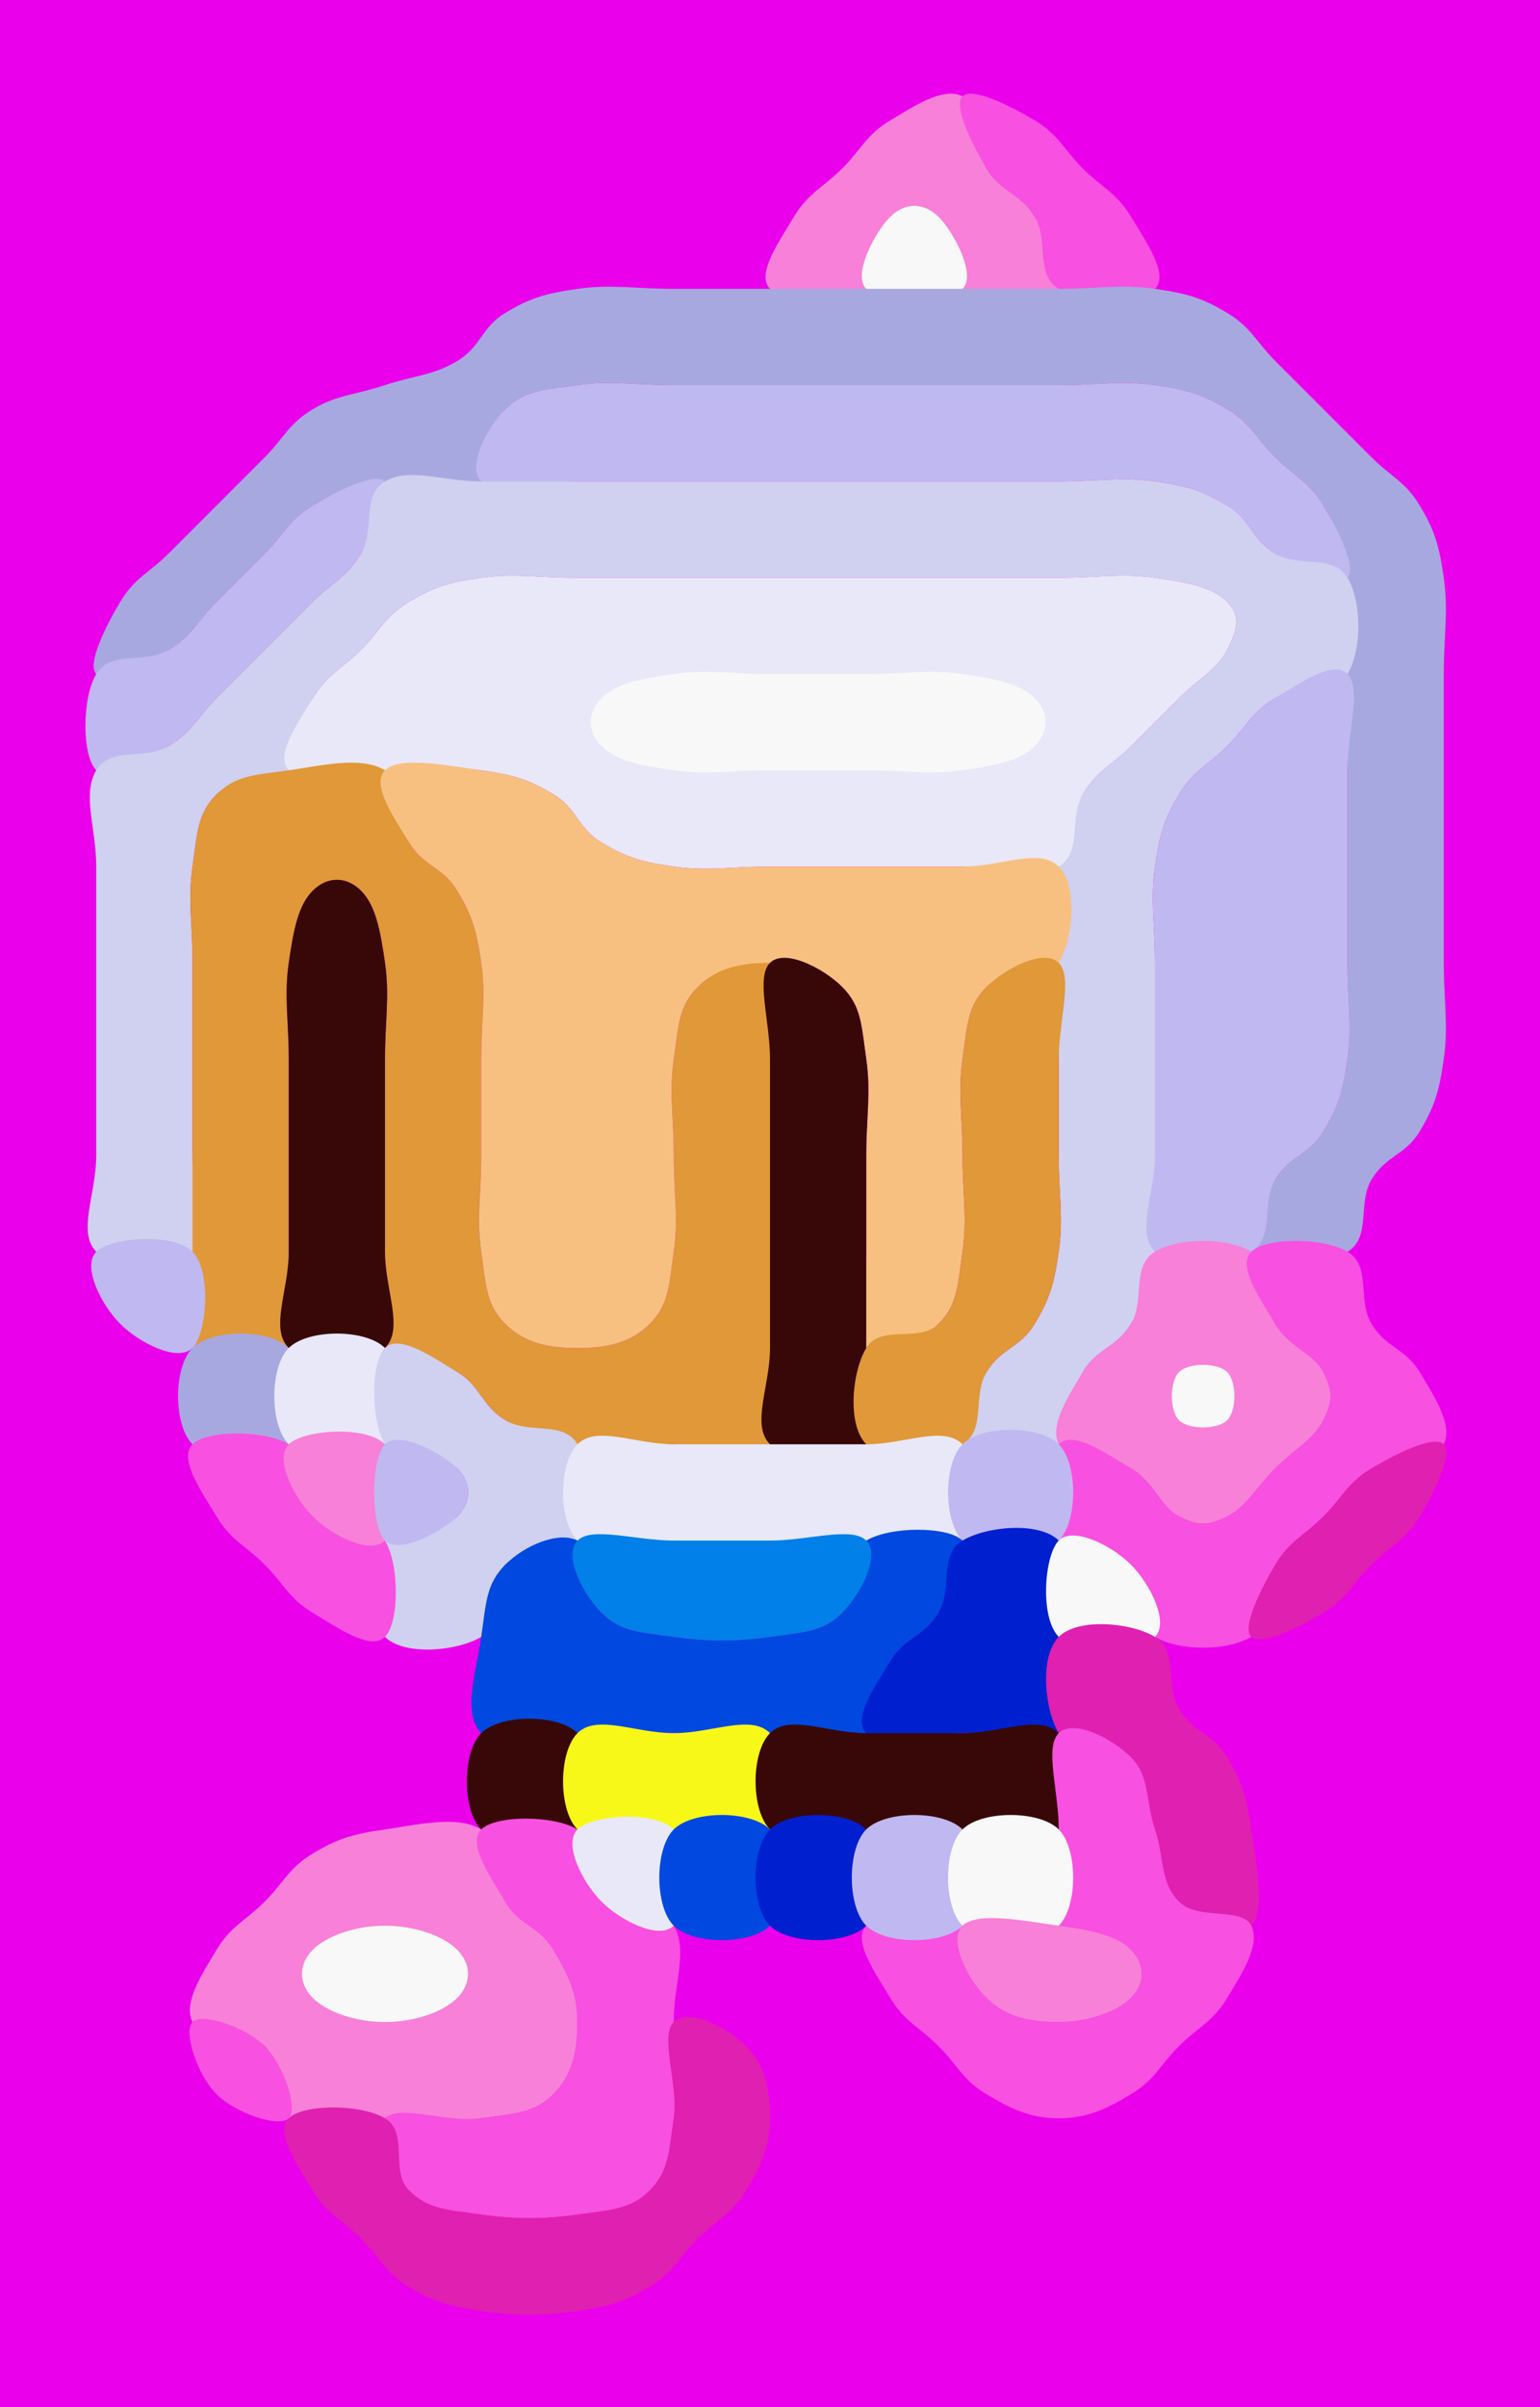 <svg version="1.1" baseProfile = "full" width = "16" height = "25" xmlns = "http://www.w3.org/2000/svg">
    <rect width="100%" height="100%" fill="#333333" stroke="none"/>
    <path d="M 0 0 C 0.2 -0.2 0.6 -3.49691e-08 1 0 C 1.4 0 1.6 -3.49691e-08 2 0 C 2.4 0 2.6 -3.49691e-08 3 0 C 3.4 0 3.6 -3.49691e-08 4 0 C 4.4 0 4.6 -3.49691e-08 5 0 C 5.4 0 5.6 -3.49691e-08 6 0 C 6.4 0 6.6 -3.49691e-08 7 0 C 7.4 0 7.6 -3.49691e-08 8 0 C 8.4 0 8.6 -3.49691e-08 9 0 C 9.4 0 9.6 -3.49691e-08 10 0 C 10.4 0 10.6 -3.49691e-08 11 0 C 11.4 0 11.6 -3.49691e-08 12 0 C 12.4 0 12.6 -3.49691e-08 13 0 C 13.4 0 13.6 -3.49691e-08 14 0 C 14.4 0 14.6 -3.49691e-08 15 0 C 15.4 0 15.8 -0.2 16 0 C 16.2 0.2 16 0.6 16 1 C 16 1.4 16 1.6 16 2 C 16 2.4 16 2.6 16 3 C 16 3.4 16 3.6 16 4 C 16 4.4 16 4.6 16 5 C 16 5.4 16 5.6 16 6 C 16 6.4 16 6.6 16 7 C 16 7.4 16 7.6 16 8 C 16 8.4 16 8.6 16 9 C 16 9.4 16 9.6 16 10 C 16 10.4 16 10.6 16 11 C 16 11.4 16 11.6 16 12 C 16 12.4 16 12.6 16 13 C 16 13.4 16 13.6 16 14 C 16 14.4 16 14.6 16 15 C 16 15.4 16 15.6 16 16 C 16 16.4 16 16.6 16 17 C 16 17.4 16 17.6 16 18 C 16 18.4 16 18.6 16 19 C 16 19.4 16 19.6 16 20 C 16 20.4 16 20.6 16 21 C 16 21.4 16 21.6 16 22 C 16 22.4 16 22.6 16 23 C 16 23.4 16 23.6 16 24 C 16 24.4 16.2 24.8 16 25 C 15.8 25.2 15.4 25 15 25 C 14.6 25 14.4 25 14 25 C 13.6 25 13.4 25 13 25 C 12.6 25 12.4 25 12 25 C 11.6 25 11.4 25 11 25 C 10.6 25 10.4 25 10 25 C 9.6 25 9.4 25 9 25 C 8.6 25 8.4 25 8 25 C 7.6 25 7.4 25 7 25 C 6.6 25 6.4 25 6 25 C 5.6 25 5.4 25 5 25 C 4.6 25 4.4 25 4 25 C 3.6 25 3.4 25 3 25 C 2.6 25 2.4 25 2 25 C 1.6 25 1.4 25 1 25 C 0.6 25 0.2 25.2 0 25 C -0.2 24.8 3.01992e-08 24.4 0 24 C -1.74846e-08 23.6 3.01992e-08 23.4 0 23 C -1.74846e-08 22.6 3.01992e-08 22.4 0 22 C -1.74846e-08 21.6 3.01992e-08 21.4 0 21 C -1.74846e-08 20.6 3.01992e-08 20.4 0 20 C -1.74846e-08 19.6 3.01992e-08 19.4 0 19 C -1.74846e-08 18.6 3.01992e-08 18.4 0 18 C -1.74846e-08 17.6 3.01992e-08 17.4 0 17 C -1.74846e-08 16.6 3.01992e-08 16.4 0 16 C -1.74846e-08 15.6 3.01992e-08 15.4 0 15 C -1.74846e-08 14.6 3.01992e-08 14.4 0 14 C -1.74846e-08 13.6 3.01992e-08 13.4 0 13 C -1.74846e-08 12.6 3.01992e-08 12.4 0 12 C -1.74846e-08 11.6 3.01992e-08 11.4 0 11 C -1.74846e-08 10.6 3.01992e-08 10.4 0 10 C -1.74846e-08 9.6 3.01992e-08 9.4 0 9 C -1.74846e-08 8.6 3.01992e-08 8.4 0 8 C -1.74846e-08 7.6 3.01992e-08 7.4 0 7 C -1.74846e-08 6.6 3.01992e-08 6.4 0 6 C -1.74846e-08 5.6 3.01992e-08 5.4 0 5 C -1.74846e-08 4.6 3.01992e-08 4.4 0 4 C -1.74846e-08 3.6 3.01992e-08 3.4 0 3 C -1.74846e-08 2.6 3.01992e-08 2.4 0 2 C -1.74846e-08 1.6 3.01992e-08 1.4 0 1 C -1.74846e-08 0.6 -0.2 0.2 0 0 " fill = "rgb(235, 0, 235)" stroke = "rgb(235, 0, 235)" stroke-width = "0"/>
    <path d="M 9.25 1.25 C 9.5 1.1 9.8 0.9 10 1 C 10.2 1.1 10.1 1.5 10.25 1.75 C 10.4 2 10.6 2 10.75 2.25 C 10.9 2.5 11.15 2.85 11 3 C 10.85 3.15 10.25 3.15 10 3 C 9.75 2.85 9.9 2.4 9.75 2.25 C 9.6 2.1 9.4 2.1 9.25 2.25 C 9.1 2.4 9.25 2.85 9 3 C 8.75 3.15 8.15 3.15 8 3 C 7.85 2.85 8.1 2.5 8.25 2.25 C 8.4 2 8.55 1.95 8.75 1.75 C 8.95 1.55 9 1.4 9.25 1.25 " fill = "rgb(248, 128, 216)" stroke = "rgb(248, 128, 216)" stroke-width = "0"/>
    <path d="M 10 1 C 10.1 0.9 10.5 1.1 10.75 1.25 C 11 1.4 11.05 1.55 11.25 1.75 C 11.45 1.95 11.6 2 11.75 2.25 C 11.9 2.5 12.15 2.85 12 3 C 11.85 3.15 11.25 3.15 11 3 C 10.75 2.85 10.9 2.5 10.75 2.25 C 10.6 2 10.4 2 10.25 1.75 C 10.1 1.5 9.9 1.1 10 1 " fill = "rgb(248, 80, 224)" stroke = "rgb(248, 80, 224)" stroke-width = "0"/>
    <path d="M 9.25 2.25 C 9.4 2.1 9.6 2.1 9.75 2.25 C 9.9 2.4 10.15 2.85 10 3 C 9.85 3.15 9.15 3.15 9 3 C 8.85 2.85 9.1 2.4 9.25 2.25 " fill = "rgb(248, 248, 248)" stroke = "rgb(248, 248, 248)" stroke-width = "0"/>
    <path d="M 5.25 3.25 C 5.5 3.1 5.65 3.05 6 3 C 6.35 2.95 6.6 3 7 3 C 7.4 3 7.6 3 8 3 C 8.4 3 8.6 3 9 3 C 9.4 3 9.6 3 10 3 C 10.4 3 10.6 3 11 3 C 11.4 3 11.65 2.95 12 3 C 12.35 3.05 12.5 3.1 12.75 3.25 C 13 3.4 13.05 3.55 13.25 3.75 C 13.45 3.95 13.55 4.05 13.75 4.25 C 13.95 4.45 14.05 4.55 14.25 4.75 C 14.45 4.95 14.6 5 14.75 5.25 C 14.9 5.5 14.95 5.65 15 6 C 15.05 6.35 15 6.6 15 7 C 15 7.4 15 7.6 15 8 C 15 8.4 15 8.6 15 9 C 15 9.4 15 9.6 15 10 C 15 10.4 15.05 10.65 15 11 C 14.95 11.35 14.9 11.5 14.75 11.75 C 14.6 12 14.4 12 14.25 12.25 C 14.1 12.5 14.25 12.85 14 13 C 13.75 13.15 13.15 13.15 13 13 C 12.85 12.85 13.1 12.5 13.25 12.25 C 13.4 12 13.6 12 13.75 11.75 C 13.9 11.5 13.95 11.35 14 11 C 14.05 10.65 14 10.4 14 10 C 14 9.6 14 9.4 14 9 C 14 8.6 14 8.4 14 8 C 14 7.6 14 7.4 14 7 C 14 6.6 14.05 6.35 14 6 C 13.95 5.65 13.9 5.5 13.75 5.25 C 13.6 5 13.45 4.95 13.25 4.75 C 13.05 4.55 13 4.4 12.75 4.25 C 12.5 4.1 12.35 4.05 12 4 C 11.65 3.95 11.4 4 11 4 C 10.6 4 10.4 4 10 4 C 9.6 4 9.4 4 9 4 C 8.6 4 8.4 4 8 4 C 7.6 4 7.4 4 7 4 C 6.6 4 6.35 3.95 6 4 C 5.65 4.05 5.45 4.05 5.25 4.25 C 5.05 4.45 5.25 4.85 5 5 C 4.75 5.15 4.35 4.95 4 5 C 3.65 5.05 3.5 5.1 3.25 5.25 C 3 5.4 2.95 5.55 2.75 5.75 C 2.55 5.95 2.45 6.05 2.25 6.25 C 2.05 6.45 2 6.6 1.75 6.75 C 1.5 6.9 1.1 7.1 1 7 C 0.9 6.9 1.1 6.5 1.25 6.25 C 1.4 6 1.55 5.95 1.75 5.75 C 1.95 5.55 2.05 5.45 2.25 5.25 C 2.45 5.05 2.55 4.95 2.75 4.75 C 2.95 4.55 3 4.4 3.25 4.25 C 3.5 4.1 3.7 4.1 4 4 C 4.3 3.9 4.5 3.9 4.75 3.75 C 5 3.6 5 3.4 5.25 3.25 " fill = "rgb(168, 168, 224)" stroke = "rgb(168, 168, 224)" stroke-width = "0"/>
    <path d="M 5.25 4.25 C 5.45 4.05 5.65 4.05 6 4 C 6.35 3.95 6.6 4 7 4 C 7.4 4 7.6 4 8 4 C 8.4 4 8.6 4 9 4 C 9.4 4 9.6 4 10 4 C 10.4 4 10.6 4 11 4 C 11.4 4 11.65 3.95 12 4 C 12.35 4.05 12.5 4.1 12.75 4.25 C 13 4.4 13.05 4.55 13.25 4.75 C 13.45 4.95 13.6 5 13.75 5.25 C 13.9 5.5 14.1 5.9 14 6 C 13.9 6.1 13.5 5.9 13.25 5.75 C 13 5.6 13 5.4 12.75 5.25 C 12.5 5.1 12.35 5.05 12 5 C 11.65 4.95 11.4 5 11 5 C 10.6 5 10.4 5 10 5 C 9.6 5 9.4 5 9 5 C 8.6 5 8.4 5 8 5 C 7.6 5 7.4 5 7 5 C 6.6 5 6.4 5 6 5 C 5.6 5 5.15 5.15 5 5 C 4.85 4.85 5.05 4.45 5.25 4.25 " fill = "rgb(192, 184, 240)" stroke = "rgb(192, 184, 240)" stroke-width = "0"/>
    <path d="M 3.25 5.25 C 3.5 5.1 3.9 4.9 4 5 C 4.1 5.1 3.9 5.5 3.75 5.75 C 3.6 6 3.45 6.05 3.25 6.25 C 3.05 6.45 2.95 6.55 2.75 6.75 C 2.55 6.95 2.45 7.05 2.25 7.25 C 2.05 7.45 2 7.6 1.75 7.75 C 1.5 7.9 1.15 8.15 1 8 C 0.85 7.85 0.85 7.25 1 7 C 1.15 6.75 1.5 6.9 1.75 6.75 C 2 6.6 2.05 6.45 2.25 6.25 C 2.45 6.05 2.55 5.95 2.75 5.75 C 2.95 5.55 3 5.4 3.25 5.25 " fill = "rgb(192, 184, 240)" stroke = "rgb(192, 184, 240)" stroke-width = "0"/>
    <path d="M 4 5 C 4.25 4.85 4.6 5 5 5 C 5.4 5 5.6 5 6 5 C 6.4 5 6.6 5 7 5 C 7.4 5 7.6 5 8 5 C 8.4 5 8.6 5 9 5 C 9.4 5 9.6 5 10 5 C 10.4 5 10.6 5 11 5 C 11.4 5 11.65 4.95 12 5 C 12.35 5.05 12.5 5.1 12.75 5.25 C 13 5.4 13 5.6 13.25 5.75 C 13.5 5.9 13.85 5.75 14 6 C 14.15 6.25 14.15 6.75 14 7 C 13.85 7.25 13.5 7.1 13.25 7.25 C 13 7.4 12.95 7.55 12.75 7.75 C 12.55 7.95 12.4 8 12.25 8.25 C 12.1 8.5 12.05 8.65 12 9 C 11.95 9.35 12 9.6 12 10 C 12 10.4 12 10.6 12 11 C 12 11.4 12 11.6 12 12 C 12 12.4 12.05 12.65 12 13 C 11.95 13.35 11.9 13.5 11.75 13.75 C 11.6 14 11.4 14 11.25 14.25 C 11.1 14.5 11.25 14.85 11 15 C 10.75 15.15 10.15 15.15 10 15 C 9.85 14.85 10.1 14.5 10.25 14.25 C 10.4 14 10.6 14 10.75 13.75 C 10.9 13.5 10.95 13.35 11 13 C 11.05 12.65 11 12.4 11 12 C 11 11.6 11 11.4 11 11 C 11 10.6 11 10.4 11 10 C 11 9.6 10.95 9.35 11 9 C 11.05 8.65 11.1 8.5 11.25 8.25 C 11.4 8 11.55 7.95 11.75 7.75 C 11.95 7.55 12.05 7.45 12.25 7.25 C 12.45 7.05 12.65 6.95 12.75 6.75 C 12.85 6.55 12.9 6.4 12.75 6.25 C 12.6 6.1 12.35 6.05 12 6 C 11.65 5.95 11.4 6 11 6 C 10.6 6 10.4 6 10 6 C 9.6 6 9.4 6 9 6 C 8.6 6 8.4 6 8 6 C 7.6 6 7.4 6 7 6 C 6.6 6 6.4 6 6 6 C 5.6 6 5.35 5.95 5 6 C 4.65 6.05 4.5 6.1 4.25 6.25 C 4 6.4 3.95 6.55 3.75 6.75 C 3.55 6.95 3.4 7 3.25 7.25 C 3.1 7.5 3.2 7.8 3 8 C 2.8 8.2 2.45 8.05 2.25 8.25 C 2.05 8.45 2.05 8.65 2 9 C 1.95 9.35 2 9.6 2 10 C 2 10.4 2 10.6 2 11 C 2 11.4 2 11.6 2 12 C 2 12.4 2.2 12.8 2 13 C 1.8 13.2 1.2 13.2 1 13 C 0.8 12.8 1 12.4 1 12 C 1 11.6 1 11.4 1 11 C 1 10.6 1 10.4 1 10 C 1 9.6 1 9.4 1 9 C 1 8.6 0.85 8.25 1 8 C 1.15 7.75 1.5 7.9 1.75 7.75 C 2 7.6 2.05 7.45 2.25 7.25 C 2.45 7.05 2.55 6.95 2.75 6.75 C 2.95 6.55 3.05 6.45 3.25 6.25 C 3.45 6.05 3.6 6 3.75 5.75 C 3.9 5.5 3.75 5.15 4 5 " fill = "rgb(208, 208, 240)" stroke = "rgb(208, 208, 240)" stroke-width = "0"/>
    <path d="M 4.25 6.25 C 4.5 6.1 4.65 6.05 5 6 C 5.35 5.95 5.6 6 6 6 C 6.4 6 6.6 6 7 6 C 7.4 6 7.6 6 8 6 C 8.4 6 8.6 6 9 6 C 9.4 6 9.6 6 10 6 C 10.4 6 10.6 6 11 6 C 11.4 6 11.65 5.95 12 6 C 12.35 6.05 12.6 6.1 12.75 6.25 C 12.9 6.4 12.85 6.55 12.75 6.75 C 12.65 6.95 12.45 7.05 12.25 7.25 C 12.05 7.45 11.95 7.55 11.75 7.75 C 11.55 7.95 11.4 8 11.25 8.25 C 11.1 8.5 11.25 8.85 11 9 C 10.75 9.15 10.4 9 10 9 C 9.6 9 9.4 9 9 9 C 8.6 9 8.4 9 8 9 C 7.6 9 7.35 9.05 7 9 C 6.65 8.95 6.5 8.9 6.25 8.75 C 6 8.6 6 8.4 5.75 8.25 C 5.5 8.1 5.35 8.05 5 8 C 4.65 7.95 4.4 8 4 8 C 3.6 8 3.15 8.15 3 8 C 2.85 7.85 3.1 7.5 3.25 7.25 C 3.4 7 3.55 6.95 3.75 6.75 C 3.95 6.55 4 6.4 4.25 6.25 " fill = "rgb(232, 232, 248)" stroke = "rgb(232, 232, 248)" stroke-width = "0"/>
    <path d="M 6.25 7.25 C 6.4 7.1 6.65 7.05 7 7 C 7.35 6.95 7.6 7 8 7 C 8.4 7 8.6 7 9 7 C 9.4 7 9.65 6.95 10 7 C 10.35 7.05 10.6 7.1 10.75 7.25 C 10.9 7.4 10.9 7.6 10.75 7.75 C 10.6 7.9 10.35 7.95 10 8 C 9.65 8.05 9.4 8 9 8 C 8.6 8 8.4 8 8 8 C 7.6 8 7.35 8.05 7 8 C 6.65 7.95 6.4 7.9 6.25 7.75 C 6.1 7.6 6.1 7.4 6.25 7.25 " fill = "rgb(248, 248, 248)" stroke = "rgb(248, 248, 248)" stroke-width = "0"/>
    <path d="M 13.25 7.25 C 13.5 7.1 13.85 6.85 14 7 C 14.15 7.15 14 7.6 14 8 C 14 8.4 14 8.6 14 9 C 14 9.4 14 9.6 14 10 C 14 10.4 14.05 10.65 14 11 C 13.95 11.35 13.9 11.5 13.75 11.75 C 13.6 12 13.4 12 13.25 12.25 C 13.1 12.5 13.25 12.85 13 13 C 12.75 13.15 12.2 13.2 12 13 C 11.8 12.8 12 12.4 12 12 C 12 11.6 12 11.4 12 11 C 12 10.6 12 10.4 12 10 C 12 9.6 11.95 9.35 12 9 C 12.05 8.65 12.1 8.5 12.25 8.25 C 12.4 8 12.55 7.95 12.75 7.75 C 12.95 7.55 13 7.4 13.25 7.25 " fill = "rgb(192, 184, 240)" stroke = "rgb(192, 184, 240)" stroke-width = "0"/>
    <path d="M 2.25 8.25 C 2.45 8.05 2.65 8.05 3 8 C 3.35 7.95 3.75 7.85 4 8 C 4.25 8.15 4.1 8.5 4.25 8.75 C 4.4 9 4.6 9 4.75 9.25 C 4.9 9.5 4.95 9.65 5 10 C 5.05 10.35 5 10.6 5 11 C 5 11.4 5 11.6 5 12 C 5 12.4 4.95 12.65 5 13 C 5.05 13.35 5.05 13.55 5.25 13.75 C 5.45 13.95 5.7 14 6 14 C 6.3 14 6.55 13.95 6.75 13.75 C 6.95 13.55 6.95 13.35 7 13 C 7.05 12.65 7 12.4 7 12 C 7 11.6 6.95 11.35 7 11 C 7.05 10.65 7.05 10.45 7.25 10.25 C 7.45 10.05 7.85 9.85 8 10 C 8.15 10.15 8 10.6 8 11 C 8 11.4 8 11.6 8 12 C 8 12.4 8 12.6 8 13 C 8 13.4 8 13.6 8 14 C 8 14.4 8.2 14.8 8 15 C 7.8 15.2 7.4 15 7 15 C 6.6 15 6.35 15.05 6 15 C 5.65 14.95 5.5 14.9 5.25 14.75 C 5 14.6 5 14.4 4.75 14.25 C 4.5 14.1 4.15 14.25 4 14 C 3.85 13.75 4 13.4 4 13 C 4 12.6 4 12.4 4 12 C 4 11.6 4 11.4 4 11 C 4 10.6 4.05 10.35 4 10 C 3.95 9.65 3.9 9.4 3.75 9.25 C 3.6 9.1 3.4 9.1 3.25 9.25 C 3.1 9.4 3.05 9.65 3 10 C 2.95 10.35 3 10.6 3 11 C 3 11.4 3 11.6 3 12 C 3 12.4 3 12.6 3 13 C 3 13.4 3.2 13.8 3 14 C 2.8 14.2 2.2 14.2 2 14 C 1.8 13.8 2 13.4 2 13 C 2 12.6 2 12.4 2 12 C 2 11.6 2 11.4 2 11 C 2 10.6 2 10.4 2 10 C 2 9.6 1.95 9.35 2 9 C 2.05 8.65 2.05 8.45 2.25 8.25 " fill = "rgb(224, 152, 56)" stroke = "rgb(224, 152, 56)" stroke-width = "0"/>
    <path d="M 4 8 C 4.15 7.85 4.65 7.95 5 8 C 5.35 8.05 5.5 8.1 5.75 8.25 C 6 8.4 6 8.6 6.25 8.75 C 6.5 8.9 6.65 8.95 7 9 C 7.35 9.05 7.6 9 8 9 C 8.4 9 8.6 9 9 9 C 9.4 9 9.6 9 10 9 C 10.4 9 10.8 8.8 11 9 C 11.2 9.2 11.15 9.75 11 10 C 10.85 10.25 10.45 10.05 10.25 10.25 C 10.05 10.45 10.05 10.65 10 11 C 9.95 11.35 10 11.6 10 12 C 10 12.4 10.05 12.65 10 13 C 9.95 13.35 9.95 13.55 9.75 13.75 C 9.55 13.95 9.15 14.15 9 14 C 8.85 13.85 9 13.4 9 13 C 9 12.6 9 12.4 9 12 C 9 11.6 9.05 11.35 9 11 C 8.95 10.65 8.95 10.45 8.75 10.25 C 8.55 10.05 8.3 10 8 10 C 7.7 10 7.45 10.05 7.25 10.25 C 7.05 10.45 7.05 10.65 7 11 C 6.95 11.35 7 11.6 7 12 C 7 12.4 7.05 12.65 7 13 C 6.95 13.35 6.95 13.55 6.75 13.75 C 6.55 13.95 6.3 14 6 14 C 5.7 14 5.45 13.95 5.25 13.75 C 5.05 13.55 5.05 13.35 5 13 C 4.95 12.65 5 12.4 5 12 C 5 11.6 5 11.4 5 11 C 5 10.6 5.05 10.35 5 10 C 4.95 9.65 4.9 9.5 4.75 9.25 C 4.6 9 4.4 9 4.25 8.75 C 4.1 8.5 3.85 8.15 4 8 " fill = "rgb(248, 192, 128)" stroke = "rgb(248, 192, 128)" stroke-width = "0"/>
    <path d="M 3.25 9.25 C 3.4 9.1 3.6 9.1 3.75 9.25 C 3.9 9.4 3.95 9.65 4 10 C 4.05 10.35 4 10.6 4 11 C 4 11.4 4 11.6 4 12 C 4 12.4 4 12.6 4 13 C 4 13.4 4.2 13.8 4 14 C 3.8 14.2 3.2 14.2 3 14 C 2.8 13.8 3 13.4 3 13 C 3 12.6 3 12.4 3 12 C 3 11.6 3 11.4 3 11 C 3 10.6 2.95 10.35 3 10 C 3.05 9.65 3.1 9.4 3.25 9.25 " fill = "rgb(56, 8, 8)" stroke = "rgb(56, 8, 8)" stroke-width = "0"/>
    <path d="M 8 10 C 8.15 9.85 8.55 10.05 8.75 10.25 C 8.95 10.45 8.95 10.65 9 11 C 9.05 11.35 9 11.6 9 12 C 9 12.4 9 12.6 9 13 C 9 13.4 9 13.6 9 14 C 9 14.4 9.2 14.8 9 15 C 8.8 15.2 8.2 15.2 8 15 C 7.8 14.8 8 14.4 8 14 C 8 13.6 8 13.4 8 13 C 8 12.6 8 12.4 8 12 C 8 11.6 8 11.4 8 11 C 8 10.6 7.85 10.15 8 10 " fill = "rgb(56, 8, 8)" stroke = "rgb(56, 8, 8)" stroke-width = "0"/>
    <path d="M 10.25 10.25 C 10.45 10.05 10.85 9.85 11 10 C 11.15 10.15 11 10.6 11 11 C 11 11.4 11 11.6 11 12 C 11 12.4 11.05 12.65 11 13 C 10.95 13.35 10.9 13.5 10.75 13.75 C 10.6 14 10.4 14 10.25 14.25 C 10.1 14.5 10.25 14.85 10 15 C 9.75 15.15 9.2 15.2 9 15 C 8.8 14.8 8.85 14.25 9 14 C 9.15 13.75 9.55 13.95 9.75 13.75 C 9.95 13.55 9.95 13.35 10 13 C 10.05 12.65 10 12.4 10 12 C 10 11.6 9.95 11.35 10 11 C 10.05 10.65 10.05 10.45 10.25 10.25 " fill = "rgb(224, 152, 56)" stroke = "rgb(224, 152, 56)" stroke-width = "0"/>
    <path d="M 1 13 C 1.15 12.85 1.8 12.8 2 13 C 2.2 13.2 2.15 13.85 2 14 C 1.85 14.15 1.45 13.95 1.25 13.75 C 1.05 13.55 0.85 13.15 1 13 " fill = "rgb(192, 184, 240)" stroke = "rgb(192, 184, 240)" stroke-width = "0"/>
    <path d="M 12 13 C 12.25 12.85 12.75 12.85 13 13 C 13.25 13.15 13.1 13.5 13.25 13.75 C 13.4 14 13.65 14.05 13.75 14.25 C 13.85 14.45 13.85 14.55 13.75 14.75 C 13.65 14.95 13.45 15.05 13.25 15.25 C 13.05 15.45 12.95 15.65 12.75 15.75 C 12.55 15.85 12.45 15.85 12.25 15.75 C 12.05 15.65 12 15.4 11.75 15.25 C 11.5 15.1 11.1 15.2 11 15 C 10.9 14.8 11.1 14.5 11.25 14.25 C 11.4 14 11.6 14 11.75 13.75 C 11.9 13.5 11.75 13.15 12 13 " fill = "rgb(248, 128, 216)" stroke = "rgb(248, 128, 216)" stroke-width = "0"/>
    <path d="M 13 13 C 13.15 12.85 13.75 12.85 14 13 C 14.25 13.15 14.1 13.5 14.25 13.75 C 14.4 14 14.6 14 14.75 14.25 C 14.9 14.5 15.1 14.8 15 15 C 14.9 15.2 14.5 15.1 14.25 15.25 C 14 15.4 13.95 15.55 13.75 15.75 C 13.55 15.95 13.4 16 13.25 16.25 C 13.1 16.5 13.25 16.85 13 17 C 12.75 17.15 12.25 17.15 12 17 C 11.75 16.85 11.95 16.45 11.75 16.25 C 11.55 16.05 11.15 16.25 11 16 C 10.85 15.75 10.85 15.15 11 15 C 11.15 14.85 11.5 15.1 11.75 15.25 C 12 15.4 12.05 15.65 12.25 15.75 C 12.45 15.85 12.55 15.85 12.75 15.75 C 12.95 15.65 13.05 15.45 13.25 15.25 C 13.45 15.05 13.65 14.95 13.75 14.75 C 13.85 14.55 13.85 14.45 13.75 14.25 C 13.65 14.05 13.4 14 13.25 13.75 C 13.1 13.5 12.85 13.15 13 13 " fill = "rgb(248, 80, 224)" stroke = "rgb(248, 80, 224)" stroke-width = "0"/>
    <path d="M 2 14 C 2.2 13.8 2.8 13.8 3 14 C 3.2 14.2 3.2 14.8 3 15 C 2.8 15.2 2.2 15.2 2 15 C 1.8 14.8 1.8 14.2 2 14 " fill = "rgb(168, 168, 224)" stroke = "rgb(168, 168, 224)" stroke-width = "0"/>
    <path d="M 3 14 C 3.2 13.8 3.8 13.8 4 14 C 4.2 14.2 4.2 14.8 4 15 C 3.8 15.2 3.2 15.2 3 15 C 2.8 14.8 2.8 14.2 3 14 " fill = "rgb(232, 232, 248)" stroke = "rgb(232, 232, 248)" stroke-width = "0"/>
    <path d="M 4 14 C 4.15 13.85 4.5 14.1 4.75 14.25 C 5 14.4 5 14.6 5.25 14.75 C 5.5 14.9 5.85 14.75 6 15 C 6.15 15.25 6.15 15.75 6 16 C 5.85 16.25 5.45 16.05 5.25 16.25 C 5.05 16.45 5.25 16.85 5 17 C 4.75 17.15 4.2 17.2 4 17 C 3.8 16.8 3.85 16.25 4 16 C 4.15 15.75 4.6 15.9 4.75 15.75 C 4.9 15.6 4.9 15.4 4.75 15.25 C 4.6 15.1 4.15 15.25 4 15 C 3.85 14.75 3.85 14.15 4 14 " fill = "rgb(208, 208, 240)" stroke = "rgb(208, 208, 240)" stroke-width = "0"/>
    <path d="M 12.25 14.25 C 12.35 14.15 12.65 14.15 12.75 14.25 C 12.85 14.35 12.85 14.65 12.75 14.75 C 12.65 14.85 12.35 14.85 12.25 14.75 C 12.15 14.65 12.15 14.35 12.25 14.25 " fill = "rgb(248, 248, 248)" stroke = "rgb(248, 248, 248)" stroke-width = "0"/>
    <path d="M 2 15 C 2.15 14.85 2.75 14.85 3 15 C 3.25 15.15 3.05 15.55 3.25 15.75 C 3.45 15.95 3.85 15.75 4 16 C 4.15 16.25 4.15 16.85 4 17 C 3.85 17.15 3.5 16.9 3.25 16.75 C 3 16.6 2.95 16.45 2.75 16.25 C 2.55 16.05 2.4 16 2.25 15.75 C 2.1 15.5 1.85 15.15 2 15 " fill = "rgb(248, 80, 224)" stroke = "rgb(248, 80, 224)" stroke-width = "0"/>
    <path d="M 3 15 C 3.15 14.85 3.8 14.8 4 15 C 4.2 15.2 4.15 15.85 4 16 C 3.85 16.15 3.45 15.95 3.25 15.75 C 3.05 15.55 2.85 15.15 3 15 " fill = "rgb(248, 128, 216)" stroke = "rgb(248, 128, 216)" stroke-width = "0"/>
    <path d="M 4 15 C 4.15 14.85 4.6 15.1 4.75 15.25 C 4.9 15.4 4.9 15.6 4.75 15.75 C 4.6 15.9 4.15 16.15 4 16 C 3.85 15.85 3.85 15.15 4 15 " fill = "rgb(192, 184, 240)" stroke = "rgb(192, 184, 240)" stroke-width = "0"/>
    <path d="M 6 15 C 6.2 14.8 6.6 15 7 15 C 7.4 15 7.6 15 8 15 C 8.4 15 8.6 15 9 15 C 9.4 15 9.8 14.8 10 15 C 10.2 15.2 10.2 15.8 10 16 C 9.8 16.2 9.4 16 9 16 C 8.6 16 8.4 16 8 16 C 7.6 16 7.4 16 7 16 C 6.6 16 6.2 16.2 6 16 C 5.8 15.8 5.8 15.2 6 15 " fill = "rgb(232, 232, 248)" stroke = "rgb(232, 232, 248)" stroke-width = "0"/>
    <path d="M 10 15 C 10.2 14.8 10.8 14.8 11 15 C 11.2 15.2 11.2 15.8 11 16 C 10.8 16.2 10.2 16.2 10 16 C 9.8 15.8 9.8 15.2 10 15 " fill = "rgb(192, 184, 240)" stroke = "rgb(192, 184, 240)" stroke-width = "0"/>
    <path d="M 14.25 15.25 C 14.5 15.1 14.9 14.9 15 15 C 15.1 15.1 14.9 15.5 14.75 15.75 C 14.6 16 14.45 16.05 14.25 16.25 C 14.05 16.45 14 16.6 13.75 16.75 C 13.5 16.9 13.1 17.1 13 17 C 12.9 16.9 13.1 16.5 13.25 16.25 C 13.4 16 13.55 15.95 13.75 15.75 C 13.95 15.55 14 15.4 14.25 15.25 " fill = "rgb(224, 32, 176)" stroke = "rgb(224, 32, 176)" stroke-width = "0"/>
    <path d="M 5.25 16.25 C 5.45 16.05 5.8 15.9 6 16 C 6.2 16.1 6.05 16.55 6.25 16.75 C 6.45 16.95 6.65 16.95 7 17 C 7.35 17.05 7.65 17.05 8 17 C 8.35 16.95 8.55 16.95 8.75 16.75 C 8.95 16.55 8.75 16.15 9 16 C 9.25 15.85 9.85 15.85 10 16 C 10.15 16.15 9.9 16.5 9.75 16.75 C 9.6 17 9.4 17 9.25 17.25 C 9.1 17.5 9.25 17.85 9 18 C 8.75 18.15 8.4 18 8 18 C 7.6 18 7.4 18 7 18 C 6.6 18 6.4 18 6 18 C 5.6 18 5.2 18.2 5 18 C 4.8 17.8 4.95 17.35 5 17 C 5.05 16.65 5.05 16.45 5.25 16.25 " fill = "rgb(0, 72, 224)" stroke = "rgb(0, 72, 224)" stroke-width = "0"/>
    <path d="M 6 16 C 6.15 15.85 6.6 16 7 16 C 7.4 16 7.6 16 8 16 C 8.4 16 8.85 15.85 9 16 C 9.15 16.15 8.95 16.55 8.75 16.75 C 8.55 16.95 8.35 16.95 8 17 C 7.65 17.05 7.35 17.05 7 17 C 6.65 16.95 6.45 16.95 6.25 16.75 C 6.05 16.55 5.85 16.15 6 16 " fill = "rgb(0, 128, 232)" stroke = "rgb(0, 128, 232)" stroke-width = "0"/>
    <path d="M 10 16 C 10.25 15.85 10.8 15.8 11 16 C 11.2 16.2 11 16.6 11 17 C 11 17.4 11.2 17.8 11 18 C 10.8 18.2 10.4 18 10 18 C 9.6 18 9.15 18.15 9 18 C 8.85 17.85 9.1 17.5 9.25 17.25 C 9.4 17 9.6 17 9.75 16.75 C 9.9 16.5 9.75 16.15 10 16 " fill = "rgb(0, 32, 208)" stroke = "rgb(0, 32, 208)" stroke-width = "0"/>
    <path d="M 11 16 C 11.15 15.85 11.55 16.05 11.75 16.25 C 11.95 16.45 12.15 16.85 12 17 C 11.85 17.15 11.2 17.2 11 17 C 10.8 16.8 10.85 16.15 11 16 " fill = "rgb(248, 248, 248)" stroke = "rgb(248, 248, 248)" stroke-width = "0"/>
    <path d="M 11 17 C 11.2 16.8 11.75 16.85 12 17 C 12.25 17.15 12.1 17.5 12.25 17.75 C 12.4 18 12.6 18 12.75 18.25 C 12.9 18.5 12.95 18.65 13 19 C 13.05 19.35 13.15 19.85 13 20 C 12.85 20.15 12.45 19.95 12.25 19.75 C 12.05 19.55 12.1 19.3 12 19 C 11.9 18.7 11.95 18.45 11.75 18.25 C 11.55 18.05 11.15 18.25 11 18 C 10.85 17.75 10.8 17.2 11 17 " fill = "rgb(224, 32, 176)" stroke = "rgb(224, 32, 176)" stroke-width = "0"/>
    <path d="M 5 18 C 5.2 17.8 5.8 17.8 6 18 C 6.2 18.2 6.2 18.8 6 19 C 5.8 19.2 5.2 19.2 5 19 C 4.8 18.8 4.8 18.2 5 18 " fill = "rgb(56, 8, 8)" stroke = "rgb(56, 8, 8)" stroke-width = "0"/>
    <path d="M 6 18 C 6.2 17.8 6.6 18 7 18 C 7.4 18 7.8 17.8 8 18 C 8.2 18.2 8.2 18.8 8 19 C 7.8 19.2 7.4 19 7 19 C 6.6 19 6.2 19.2 6 19 C 5.8 18.8 5.8 18.2 6 18 " fill = "rgb(248, 248, 24)" stroke = "rgb(248, 248, 24)" stroke-width = "0"/>
    <path d="M 8 18 C 8.2 17.8 8.6 18 9 18 C 9.4 18 9.6 18 10 18 C 10.4 18 10.8 17.8 11 18 C 11.2 18.2 11.2 18.8 11 19 C 10.8 19.2 10.4 19 10 19 C 9.6 19 9.4 19 9 19 C 8.6 19 8.2 19.2 8 19 C 7.8 18.8 7.8 18.2 8 18 " fill = "rgb(56, 8, 8)" stroke = "rgb(56, 8, 8)" stroke-width = "0"/>
    <path d="M 11 18 C 11.15 17.85 11.55 18.05 11.75 18.25 C 11.95 18.45 11.9 18.7 12 19 C 12.1 19.3 12.05 19.55 12.25 19.75 C 12.45 19.95 12.9 19.8 13 20 C 13.1 20.2 12.9 20.5 12.75 20.75 C 12.6 21 12.45 21.05 12.25 21.25 C 12.05 21.45 12 21.6 11.75 21.75 C 11.5 21.9 11.3 22 11 22 C 10.7 22 10.5 21.9 10.25 21.75 C 10 21.6 9.95 21.45 9.75 21.25 C 9.55 21.05 9.4 21 9.25 20.75 C 9.1 20.5 8.85 20.15 9 20 C 9.15 19.85 9.75 19.85 10 20 C 10.25 20.15 10.05 20.55 10.25 20.75 C 10.45 20.95 10.7 21 11 21 C 11.3 21 11.6 20.9 11.75 20.75 C 11.9 20.6 11.9 20.4 11.75 20.25 C 11.6 20.1 11.15 20.25 11 20 C 10.85 19.75 11 19.4 11 19 C 11 18.6 10.85 18.15 11 18 " fill = "rgb(248, 80, 224)" stroke = "rgb(248, 80, 224)" stroke-width = "0"/>
    <path d="M 3.25 19.25 C 3.5 19.1 3.65 19.05 4 19 C 4.35 18.95 4.75 18.85 5 19 C 5.25 19.15 5.1 19.5 5.25 19.75 C 5.4 20 5.6 20 5.75 20.25 C 5.9 20.5 6 20.7 6 21 C 6 21.3 5.95 21.55 5.75 21.75 C 5.55 21.95 5.35 21.95 5 22 C 4.65 22.05 4.4 22 4 22 C 3.6 22 3.25 22.15 3 22 C 2.75 21.85 2.95 21.45 2.75 21.25 C 2.55 21.05 2.1 21.2 2 21 C 1.9 20.8 2.1 20.5 2.25 20.25 C 2.4 20 2.55 19.95 2.75 19.75 C 2.95 19.55 3 19.4 3.25 19.25 " fill = "rgb(248, 128, 216)" stroke = "rgb(248, 128, 216)" stroke-width = "0"/>
    <path d="M 5 19 C 5.15 18.85 5.75 18.85 6 19 C 6.25 19.15 6.05 19.55 6.25 19.75 C 6.45 19.95 6.85 19.75 7 20 C 7.15 20.25 7 20.6 7 21 C 7 21.4 7.05 21.65 7 22 C 6.95 22.35 6.95 22.55 6.75 22.75 C 6.55 22.95 6.35 22.95 6 23 C 5.65 23.05 5.35 23.05 5 23 C 4.65 22.95 4.45 22.95 4.25 22.75 C 4.05 22.55 3.85 22.15 4 22 C 4.15 21.85 4.65 22.05 5 22 C 5.35 21.95 5.55 21.95 5.75 21.75 C 5.95 21.55 6 21.3 6 21 C 6 20.7 5.9 20.5 5.75 20.25 C 5.6 20 5.4 20 5.25 19.75 C 5.1 19.5 4.85 19.15 5 19 " fill = "rgb(248, 80, 224)" stroke = "rgb(248, 80, 224)" stroke-width = "0"/>
    <path d="M 6 19 C 6.15 18.85 6.8 18.8 7 19 C 7.2 19.2 7.15 19.85 7 20 C 6.85 20.15 6.45 19.95 6.25 19.75 C 6.05 19.55 5.85 19.15 6 19 " fill = "rgb(232, 232, 248)" stroke = "rgb(232, 232, 248)" stroke-width = "0"/>
    <path d="M 7 19 C 7.2 18.8 7.8 18.8 8 19 C 8.2 19.2 8.2 19.8 8 20 C 7.8 20.2 7.2 20.2 7 20 C 6.8 19.8 6.8 19.2 7 19 " fill = "rgb(0, 72, 224)" stroke = "rgb(0, 72, 224)" stroke-width = "0"/>
    <path d="M 8 19 C 8.2 18.8 8.8 18.8 9 19 C 9.2 19.2 9.2 19.8 9 20 C 8.8 20.2 8.2 20.2 8 20 C 7.8 19.8 7.8 19.2 8 19 " fill = "rgb(0, 32, 208)" stroke = "rgb(0, 32, 208)" stroke-width = "0"/>
    <path d="M 9 19 C 9.2 18.8 9.8 18.8 10 19 C 10.2 19.2 10.2 19.8 10 20 C 9.8 20.2 9.2 20.2 9 20 C 8.8 19.8 8.8 19.2 9 19 " fill = "rgb(192, 184, 240)" stroke = "rgb(192, 184, 240)" stroke-width = "0"/>
    <path d="M 10 19 C 10.2 18.8 10.8 18.8 11 19 C 11.2 19.2 11.2 19.8 11 20 C 10.8 20.2 10.2 20.2 10 20 C 9.8 19.8 9.8 19.2 10 19 " fill = "rgb(248, 248, 248)" stroke = "rgb(248, 248, 248)" stroke-width = "0"/>
    <path d="M 3.25 20.25 C 3.4 20.1 3.7 20 4 20 C 4.3 20 4.6 20.1 4.75 20.25 C 4.9 20.4 4.9 20.6 4.75 20.75 C 4.6 20.9 4.3 21 4 21 C 3.7 21 3.4 20.9 3.25 20.75 C 3.1 20.6 3.1 20.4 3.25 20.25 " fill = "rgb(248, 248, 248)" stroke = "rgb(248, 248, 248)" stroke-width = "0"/>
    <path d="M 10 20 C 10.15 19.85 10.65 19.95 11 20 C 11.35 20.05 11.6 20.1 11.75 20.25 C 11.9 20.4 11.9 20.6 11.75 20.75 C 11.6 20.9 11.3 21 11 21 C 10.7 21 10.45 20.95 10.25 20.75 C 10.05 20.55 9.85 20.15 10 20 " fill = "rgb(248, 128, 216)" stroke = "rgb(248, 128, 216)" stroke-width = "0"/>
    <path d="M 2 21 C 2.1 20.9 2.55 21.05 2.75 21.25 C 2.95 21.45 3.1 21.9 3 22 C 2.9 22.1 2.45 21.95 2.25 21.75 C 2.05 21.55 1.9 21.1 2 21 " fill = "rgb(248, 80, 224)" stroke = "rgb(248, 80, 224)" stroke-width = "0"/>
    <path d="M 7 21 C 7.15 20.85 7.55 21.05 7.75 21.25 C 7.95 21.45 8 21.7 8 22 C 8 22.3 7.9 22.5 7.75 22.75 C 7.6 23 7.45 23.05 7.25 23.25 C 7.05 23.45 7 23.6 6.75 23.75 C 6.5 23.9 6.35 23.95 6 24 C 5.65 24.05 5.35 24.05 5 24 C 4.65 23.95 4.5 23.9 4.25 23.75 C 4 23.6 3.95 23.45 3.75 23.25 C 3.55 23.05 3.4 23 3.25 22.75 C 3.1 22.5 2.85 22.15 3 22 C 3.15 21.85 3.75 21.85 4 22 C 4.25 22.15 4.05 22.55 4.25 22.75 C 4.45 22.95 4.65 22.95 5 23 C 5.35 23.05 5.65 23.05 6 23 C 6.35 22.95 6.55 22.95 6.75 22.75 C 6.95 22.55 6.95 22.35 7 22 C 7.05 21.65 6.85 21.15 7 21 " fill = "rgb(224, 32, 176)" stroke = "rgb(224, 32, 176)" stroke-width = "0"/>
</svg>

